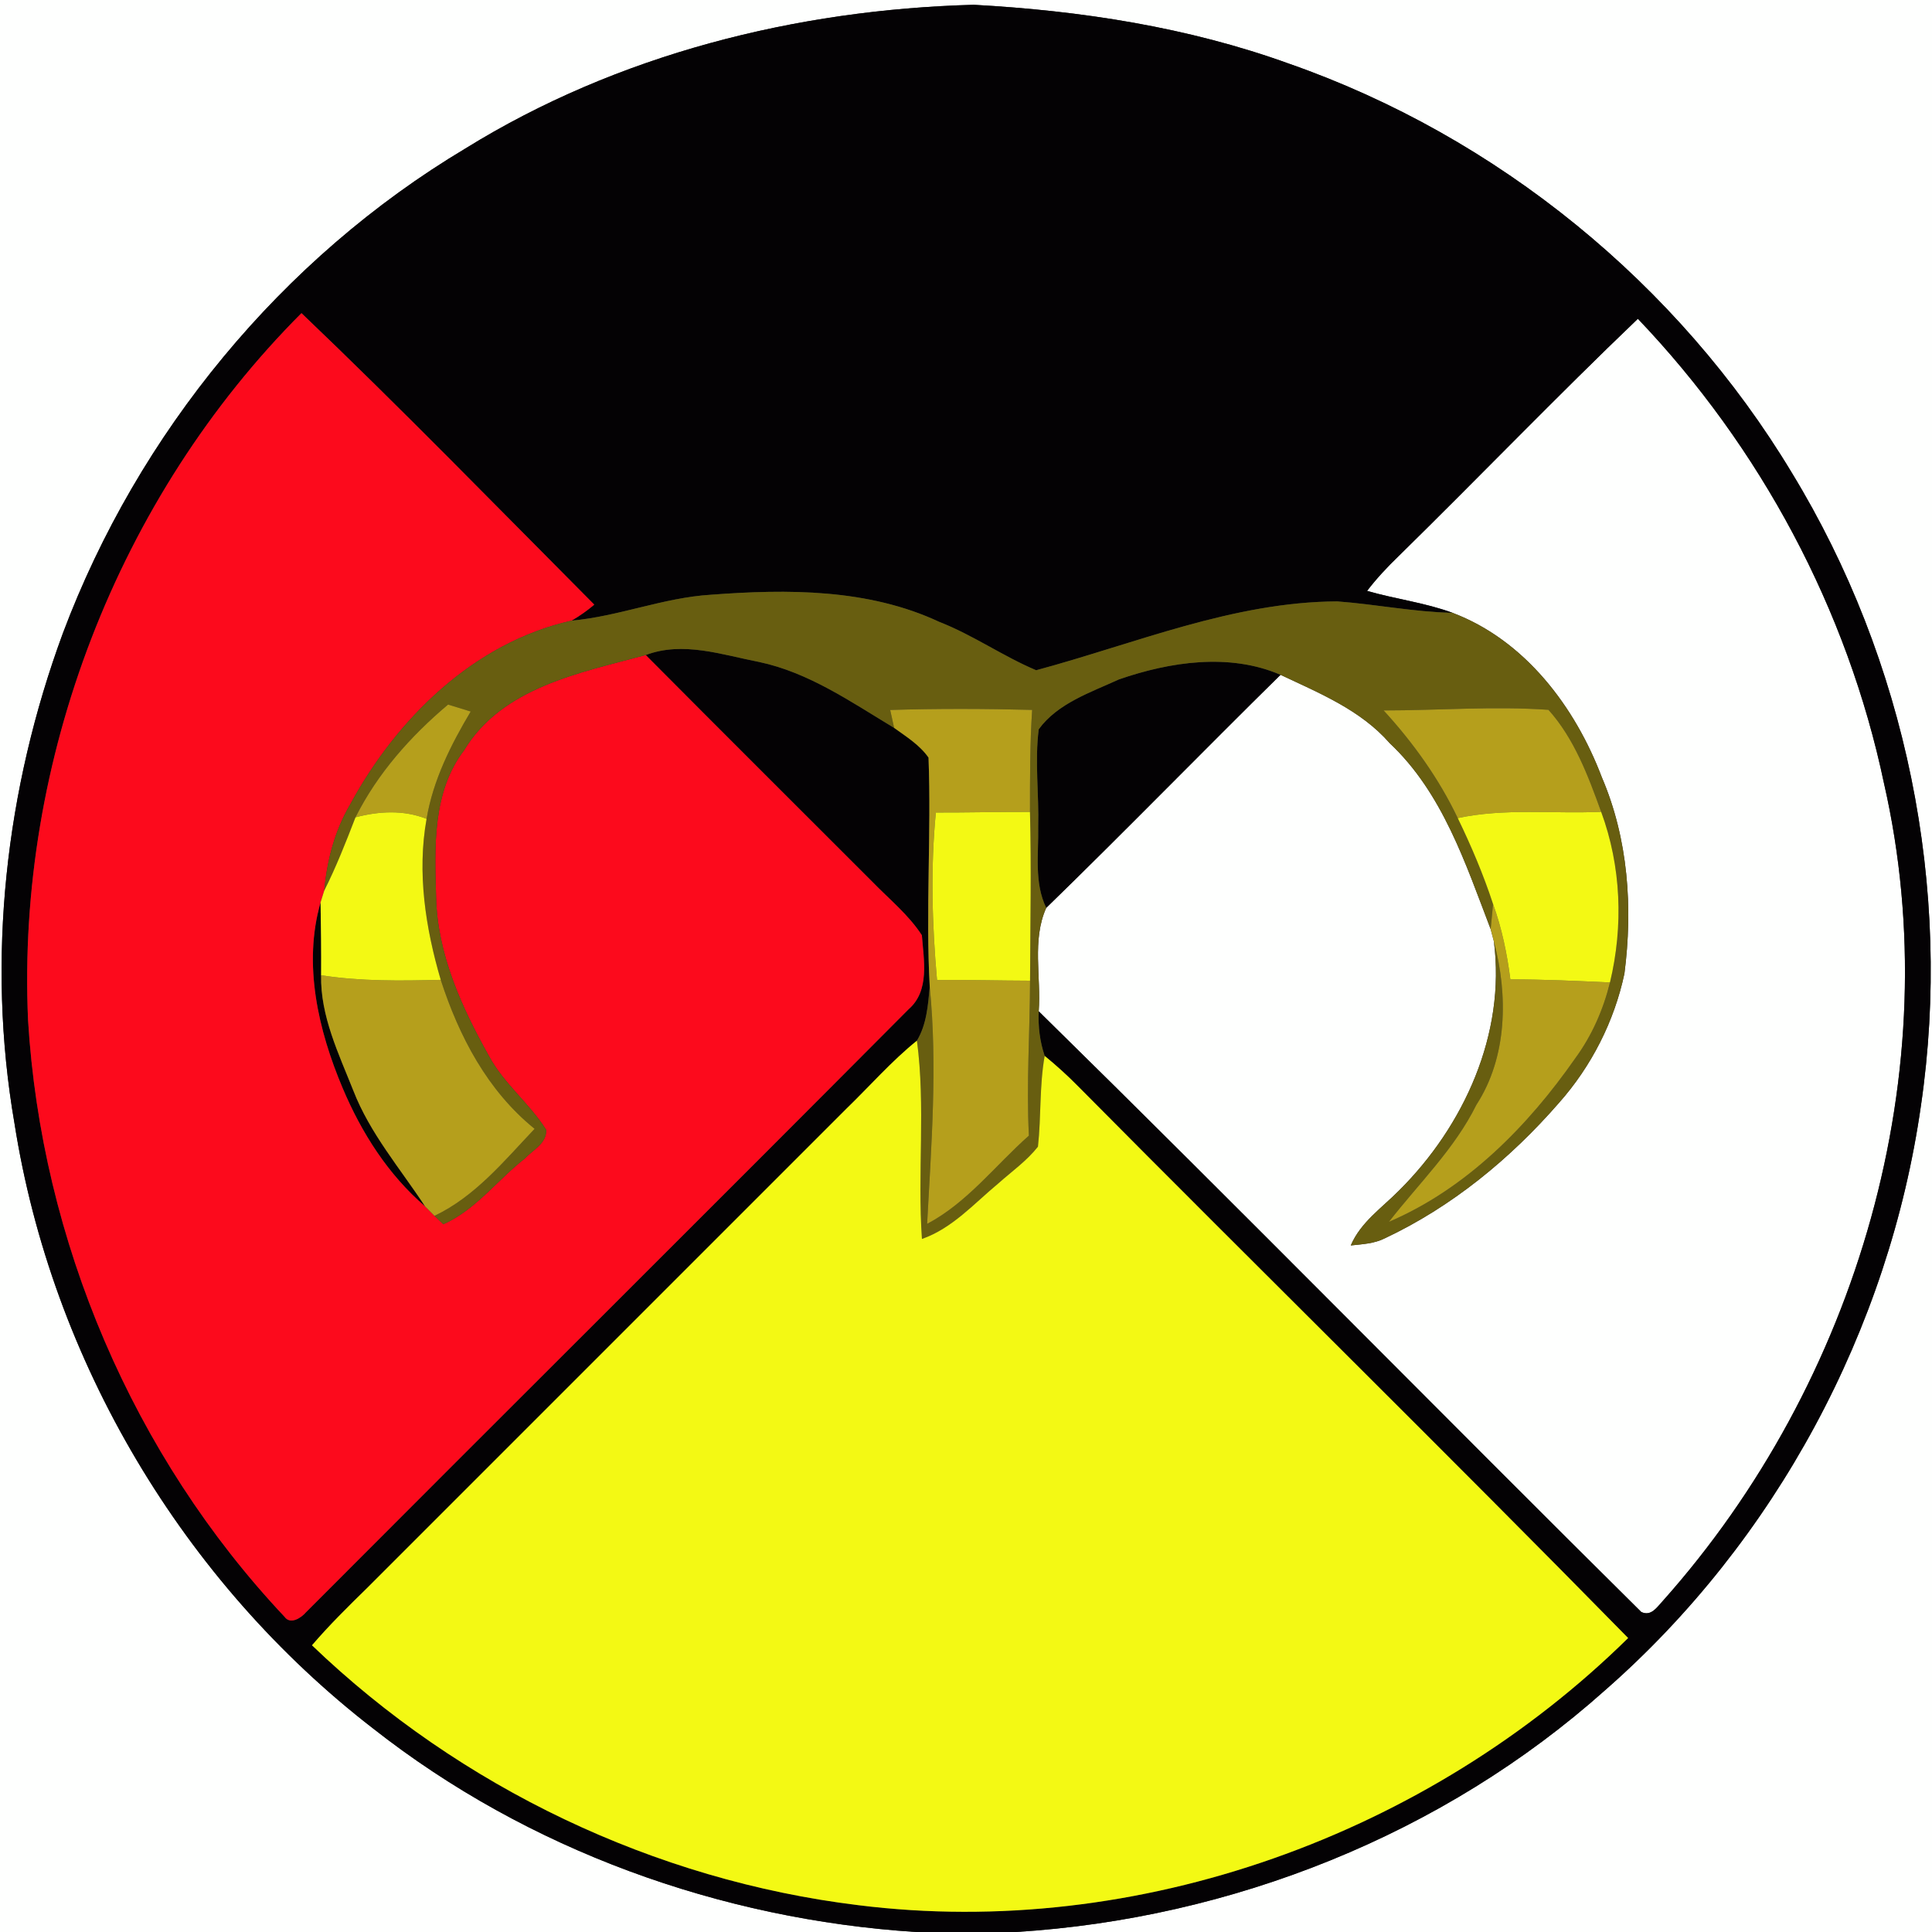 <?xml version="1.0" encoding="UTF-8" ?>
<!DOCTYPE svg PUBLIC "-//W3C//DTD SVG 1.1//EN" "http://www.w3.org/Graphics/SVG/1.1/DTD/svg11.dtd">
<svg width="250pt" height="250pt" viewBox="0 0 250 250" version="1.1" xmlns="http://www.w3.org/2000/svg">
<rect x="0" y="0" width="250" height="250" fill="#333333" stroke="none"/>
<g id="#fefffeff">
<path fill="#fefffe" opacity="1.00" d=" M 0.00 0.00 L 250.00 0.00 L 250.00 250.00 L 131.46 250.00 C 159.38 248.26 186.78 237.40 207.70 218.71 C 229.74 199.42 244.45 172.04 248.57 143.06 C 252.69 114.93 246.67 85.46 231.87 61.19 C 217.17 36.74 193.76 17.67 166.83 8.25 C 153.74 3.51 139.85 1.38 126.00 0.62 C 103.03 1.24 79.88 7.04 60.23 19.21 C 36.43 33.43 17.88 56.02 8.14 81.93 C 0.71 102.07 -1.79 124.15 1.87 145.34 C 6.69 176.08 23.69 204.68 48.31 223.69 C 68.31 239.40 93.21 248.37 118.53 250.00 L 0.00 250.00 L 0.00 0.00 Z" />
<path fill="#fefffe" opacity="1.00" d=" M 180.97 71.97 C 191.35 61.79 201.43 51.30 211.94 41.25 C 227.80 57.86 239.06 78.87 243.79 101.37 C 252.28 138.53 240.35 178.93 215.16 207.17 C 214.41 207.97 213.66 209.20 212.38 208.59 C 186.31 182.77 160.60 156.57 134.41 130.86 C 134.74 126.43 133.51 121.66 135.38 117.48 C 145.60 107.54 155.54 97.32 165.70 87.32 C 170.73 89.70 176.08 91.87 179.83 96.17 C 186.66 102.59 189.63 111.71 192.89 120.23 C 193.00 120.63 193.21 121.42 193.31 121.82 C 194.86 133.79 189.43 145.71 181.05 154.04 C 178.83 156.29 176.07 158.15 174.79 161.16 C 176.27 161.00 177.81 160.93 179.17 160.25 C 187.87 156.16 195.44 149.94 201.73 142.71 C 205.92 137.99 208.89 132.16 210.20 125.98 C 211.30 117.45 210.70 108.57 207.28 100.59 C 203.82 91.46 197.34 82.85 187.96 79.30 C 184.38 77.98 180.56 77.52 176.90 76.46 C 178.13 74.85 179.52 73.37 180.97 71.97 Z" />
</g>
<g id="#040204ff">
<path fill="#040204" opacity="1.00" d=" M 60.23 19.21 C 79.88 7.04 103.03 1.24 126.00 0.62 C 139.85 1.38 153.74 3.51 166.83 8.25 C 193.76 17.67 217.17 36.74 231.87 61.19 C 246.67 85.46 252.69 114.93 248.57 143.06 C 244.45 172.04 229.74 199.42 207.70 218.71 C 186.78 237.40 159.38 248.26 131.46 250.00 L 118.53 250.00 C 93.21 248.37 68.31 239.40 48.31 223.69 C 23.69 204.68 6.69 176.08 1.87 145.34 C -1.79 124.15 0.71 102.07 8.14 81.93 C 17.88 56.02 36.43 33.43 60.23 19.21 M 3.63 131.99 C 5.36 160.52 17.21 188.38 36.82 209.21 C 37.58 210.28 38.98 209.35 39.60 208.62 C 65.56 182.58 91.65 156.66 117.58 130.59 C 120.33 128.19 119.53 124.23 119.29 121.02 C 117.57 118.37 115.07 116.36 112.89 114.11 C 103.11 104.33 93.31 94.57 83.56 84.76 C 88.38 82.94 93.44 84.73 98.24 85.66 C 104.69 87.03 110.15 90.85 115.70 94.19 C 117.28 95.33 119.01 96.40 120.15 98.03 C 120.53 107.92 119.76 117.84 120.31 127.73 C 120.08 130.10 119.91 132.57 118.65 134.66 C 115.34 137.33 112.54 140.55 109.50 143.49 C 88.82 164.16 68.16 184.83 47.49 205.50 C 45.04 207.89 42.60 210.30 40.37 212.90 C 59.51 231.28 84.72 243.32 111.07 246.53 C 147.27 251.05 184.80 237.43 210.68 211.96 C 187.14 187.96 163.13 164.41 139.47 140.53 C 138.11 139.15 136.67 137.85 135.18 136.63 C 134.55 134.77 134.32 132.81 134.41 130.86 C 160.60 156.57 186.31 182.77 212.38 208.59 C 213.66 209.20 214.41 207.97 215.16 207.17 C 240.35 178.93 252.28 138.53 243.79 101.37 C 239.06 78.87 227.80 57.86 211.94 41.25 C 201.43 51.30 191.35 61.79 180.97 71.97 C 179.52 73.37 178.13 74.85 176.90 76.46 C 180.56 77.52 184.38 77.98 187.96 79.30 C 182.94 79.19 178.02 78.19 173.03 77.82 C 159.53 77.89 146.91 83.28 134.08 86.73 C 129.78 84.92 125.92 82.18 121.56 80.48 C 112.36 76.17 101.90 76.21 91.97 76.96 C 85.83 77.34 80.07 79.76 73.96 80.31 C 75.00 79.71 75.98 79.02 76.90 78.24 C 64.33 65.61 51.90 52.82 39.01 40.52 C 15.23 64.33 2.13 98.40 3.63 131.99 Z" />
<path fill="#040204" opacity="1.00" d=" M 144.78 87.92 C 151.38 85.63 159.09 84.46 165.70 87.32 C 155.54 97.32 145.60 107.54 135.38 117.48 C 133.80 114.21 134.41 110.51 134.34 107.01 C 134.46 102.80 133.88 98.56 134.41 94.37 C 136.85 91.01 141.12 89.60 144.78 87.92 Z" />
<path fill="#040204" opacity="1.00" d=" M 44.35 140.83 C 41.18 133.34 39.18 124.77 41.48 116.77 C 41.53 119.91 41.57 123.05 41.55 126.20 C 41.45 131.47 43.82 136.33 45.72 141.12 C 47.87 146.66 51.79 151.20 55.01 156.11 C 50.23 152.01 46.79 146.60 44.35 140.83 Z" />
</g>
<g id="#fc0a1cff">
<path fill="#fc0a1c" opacity="1.00" d=" M 3.63 131.99 C 2.13 98.40 15.23 64.33 39.01 40.52 C 51.90 52.82 64.33 65.61 76.90 78.24 C 75.98 79.02 75.00 79.71 73.96 80.31 C 61.27 83.16 51.28 93.04 45.26 104.19 C 43.28 107.57 42.31 111.39 41.95 115.26 C 41.83 115.64 41.59 116.39 41.48 116.77 C 39.18 124.77 41.18 133.34 44.35 140.83 C 46.79 146.60 50.23 152.01 55.01 156.11 C 55.32 156.42 55.92 157.03 56.22 157.33 C 56.51 157.61 57.08 158.15 57.37 158.42 C 61.59 156.53 64.37 152.67 67.94 149.89 C 68.97 148.78 70.78 147.94 70.67 146.19 C 68.53 142.78 65.22 140.25 63.29 136.68 C 59.73 130.33 56.57 123.41 56.43 116.00 C 56.24 109.57 55.94 102.49 60.05 97.09 C 64.99 88.92 75.07 87.06 83.56 84.76 C 93.31 94.57 103.11 104.33 112.89 114.11 C 115.07 116.36 117.57 118.37 119.29 121.02 C 119.53 124.23 120.33 128.19 117.58 130.59 C 91.65 156.66 65.56 182.58 39.60 208.62 C 38.98 209.35 37.58 210.28 36.82 209.21 C 17.21 188.38 5.36 160.52 3.63 131.99 Z" />
</g>
<g id="#685e10ff">
<path fill="#685e10" opacity="1.00" d=" M 73.96 80.31 C 80.07 79.76 85.83 77.34 91.97 76.96 C 101.90 76.21 112.36 76.17 121.56 80.48 C 125.92 82.18 129.78 84.92 134.08 86.73 C 146.91 83.28 159.53 77.89 173.03 77.82 C 178.02 78.19 182.94 79.19 187.96 79.30 C 197.34 82.85 203.82 91.46 207.28 100.59 C 210.70 108.57 211.30 117.45 210.20 125.98 C 208.89 132.16 205.92 137.99 201.73 142.71 C 195.44 149.94 187.87 156.16 179.17 160.25 C 177.81 160.93 176.27 161.00 174.79 161.16 C 176.07 158.15 178.83 156.29 181.05 154.04 C 189.43 145.71 194.86 133.79 193.31 121.82 C 195.15 128.78 195.07 136.76 191.04 142.97 C 188.21 148.69 183.59 153.13 179.72 158.11 C 189.75 153.82 197.71 145.74 203.87 136.90 C 206.00 133.99 207.47 130.63 208.33 127.13 C 210.08 119.83 209.79 112.11 207.19 105.05 C 205.51 100.40 203.71 95.57 200.37 91.85 C 193.28 91.35 186.14 91.93 179.04 91.93 C 182.86 96.10 186.19 100.74 188.63 105.86 C 190.38 109.47 191.95 113.17 193.20 116.98 C 193.12 117.79 192.97 119.42 192.89 120.23 C 189.63 111.71 186.66 102.59 179.83 96.17 C 176.08 91.87 170.73 89.70 165.70 87.32 C 159.09 84.46 151.38 85.63 144.78 87.92 C 141.12 89.60 136.85 91.01 134.41 94.37 C 133.88 98.56 134.46 102.80 134.34 107.01 C 134.41 110.51 133.80 114.21 135.38 117.48 C 133.51 121.66 134.74 126.43 134.41 130.86 C 134.32 132.81 134.55 134.77 135.18 136.63 C 134.49 140.51 134.74 144.47 134.31 148.38 C 132.85 150.23 130.90 151.60 129.15 153.16 C 126.03 155.75 123.23 158.94 119.30 160.32 C 118.70 151.77 119.79 143.18 118.65 134.66 C 119.91 132.57 120.08 130.10 120.31 127.73 C 121.32 137.93 120.51 148.17 119.97 158.37 C 125.19 155.61 128.79 150.80 133.14 146.95 C 132.80 140.27 133.27 133.58 133.29 126.90 C 133.32 119.62 133.47 112.34 133.28 105.06 C 133.28 100.66 133.27 96.26 133.56 91.86 C 127.44 91.70 121.31 91.68 115.19 91.87 C 115.32 92.45 115.57 93.61 115.70 94.19 C 110.15 90.85 104.69 87.03 98.24 85.66 C 93.44 84.73 88.38 82.94 83.56 84.76 C 75.07 87.06 64.99 88.92 60.05 97.09 C 55.94 102.49 56.24 109.57 56.43 116.00 C 56.57 123.41 59.73 130.33 63.29 136.68 C 65.22 140.25 68.53 142.78 70.67 146.19 C 70.78 147.94 68.97 148.78 67.94 149.89 C 64.37 152.67 61.59 156.53 57.37 158.42 C 57.08 158.15 56.51 157.61 56.22 157.33 C 61.49 154.83 65.25 150.21 69.18 146.07 C 63.08 141.14 59.41 134.12 57.03 126.79 C 55.06 120.08 53.95 112.90 55.20 105.96 C 56.04 100.96 58.34 96.38 60.91 92.07 C 59.93 91.77 58.96 91.47 57.98 91.17 C 53.15 95.24 48.85 100.07 46.00 105.76 C 44.76 108.97 43.50 112.18 41.95 115.26 C 42.31 111.39 43.28 107.57 45.26 104.19 C 51.28 93.04 61.27 83.16 73.96 80.31 Z" />
</g>
<g id="#b59f1cff">
<path fill="#b59f1c" opacity="1.00" d=" M 46.00 105.76 C 48.85 100.07 53.15 95.24 57.98 91.17 C 58.96 91.47 59.93 91.77 60.91 92.07 C 58.34 96.38 56.04 100.96 55.20 105.96 C 52.23 104.78 49.04 104.96 46.00 105.76 Z" />
<path fill="#b59f1c" opacity="1.00" d=" M 179.04 91.93 C 186.14 91.93 193.28 91.35 200.37 91.85 C 203.71 95.57 205.51 100.40 207.19 105.05 C 201.00 105.33 194.74 104.55 188.63 105.86 C 186.19 100.74 182.86 96.10 179.04 91.93 Z" />
<path fill="#b59f1c" opacity="1.00" d=" M 115.19 91.87 C 121.31 91.68 127.44 91.70 133.56 91.86 C 133.27 96.26 133.28 100.66 133.28 105.06 C 129.22 105.05 125.16 105.15 121.10 105.14 C 120.40 112.35 120.61 119.60 121.25 126.81 C 125.26 126.78 129.28 126.89 133.29 126.90 C 133.27 133.58 132.80 140.27 133.14 146.95 C 128.79 150.80 125.19 155.61 119.97 158.37 C 120.51 148.17 121.32 137.93 120.31 127.73 C 119.76 117.84 120.53 107.92 120.15 98.03 C 119.01 96.40 117.28 95.33 115.70 94.19 C 115.57 93.61 115.32 92.45 115.19 91.87 Z" />
<path fill="#b59f1c" opacity="1.00" d=" M 193.20 116.98 C 194.34 120.13 195.02 123.42 195.44 126.73 C 199.74 126.73 204.03 126.93 208.33 127.13 C 207.47 130.63 206.00 133.99 203.87 136.90 C 197.71 145.74 189.75 153.82 179.72 158.11 C 183.59 153.13 188.21 148.69 191.04 142.97 C 195.07 136.76 195.15 128.78 193.31 121.82 C 193.21 121.42 193.00 120.63 192.89 120.23 C 192.97 119.42 193.12 117.79 193.20 116.98 Z" />
<path fill="#b59f1c" opacity="1.00" d=" M 41.55 126.20 C 46.67 126.99 51.86 126.93 57.03 126.79 C 59.41 134.12 63.08 141.14 69.18 146.07 C 65.25 150.21 61.49 154.83 56.22 157.33 C 55.92 157.03 55.32 156.42 55.01 156.11 C 51.79 151.20 47.87 146.66 45.72 141.12 C 43.82 136.33 41.45 131.47 41.55 126.20 Z" />
</g>
<g id="#f3f914ff">
<path fill="#f3f914" opacity="1.00" d=" M 46.00 105.76 C 49.04 104.96 52.23 104.78 55.20 105.96 C 53.95 112.90 55.06 120.08 57.03 126.79 C 51.86 126.93 46.67 126.99 41.55 126.20 C 41.57 123.05 41.53 119.91 41.48 116.77 C 41.59 116.39 41.83 115.64 41.95 115.26 C 43.50 112.18 44.76 108.97 46.00 105.76 Z" />
<path fill="#f3f914" opacity="1.00" d=" M 121.10 105.14 C 125.16 105.15 129.22 105.05 133.28 105.06 C 133.47 112.34 133.32 119.62 133.29 126.90 C 129.28 126.89 125.26 126.78 121.25 126.81 C 120.61 119.60 120.40 112.35 121.10 105.14 Z" />
<path fill="#f3f914" opacity="1.00" d=" M 188.63 105.86 C 194.74 104.55 201.00 105.33 207.19 105.05 C 209.79 112.11 210.08 119.83 208.33 127.13 C 204.03 126.93 199.74 126.73 195.44 126.73 C 195.02 123.42 194.34 120.13 193.20 116.98 C 191.95 113.17 190.38 109.47 188.63 105.86 Z" />
<path fill="#f3f914" opacity="1.00" d=" M 118.65 134.66 C 119.79 143.18 118.70 151.77 119.30 160.32 C 123.23 158.94 126.03 155.75 129.15 153.16 C 130.90 151.60 132.85 150.23 134.31 148.38 C 134.74 144.47 134.49 140.51 135.18 136.63 C 136.67 137.85 138.11 139.15 139.47 140.53 C 163.13 164.41 187.14 187.96 210.68 211.96 C 184.80 237.43 147.27 251.05 111.07 246.53 C 84.72 243.32 59.51 231.28 40.37 212.90 C 42.60 210.30 45.04 207.89 47.49 205.50 C 68.16 184.83 88.82 164.16 109.50 143.49 C 112.54 140.55 115.34 137.33 118.65 134.66 Z" />
</g>
</svg>
